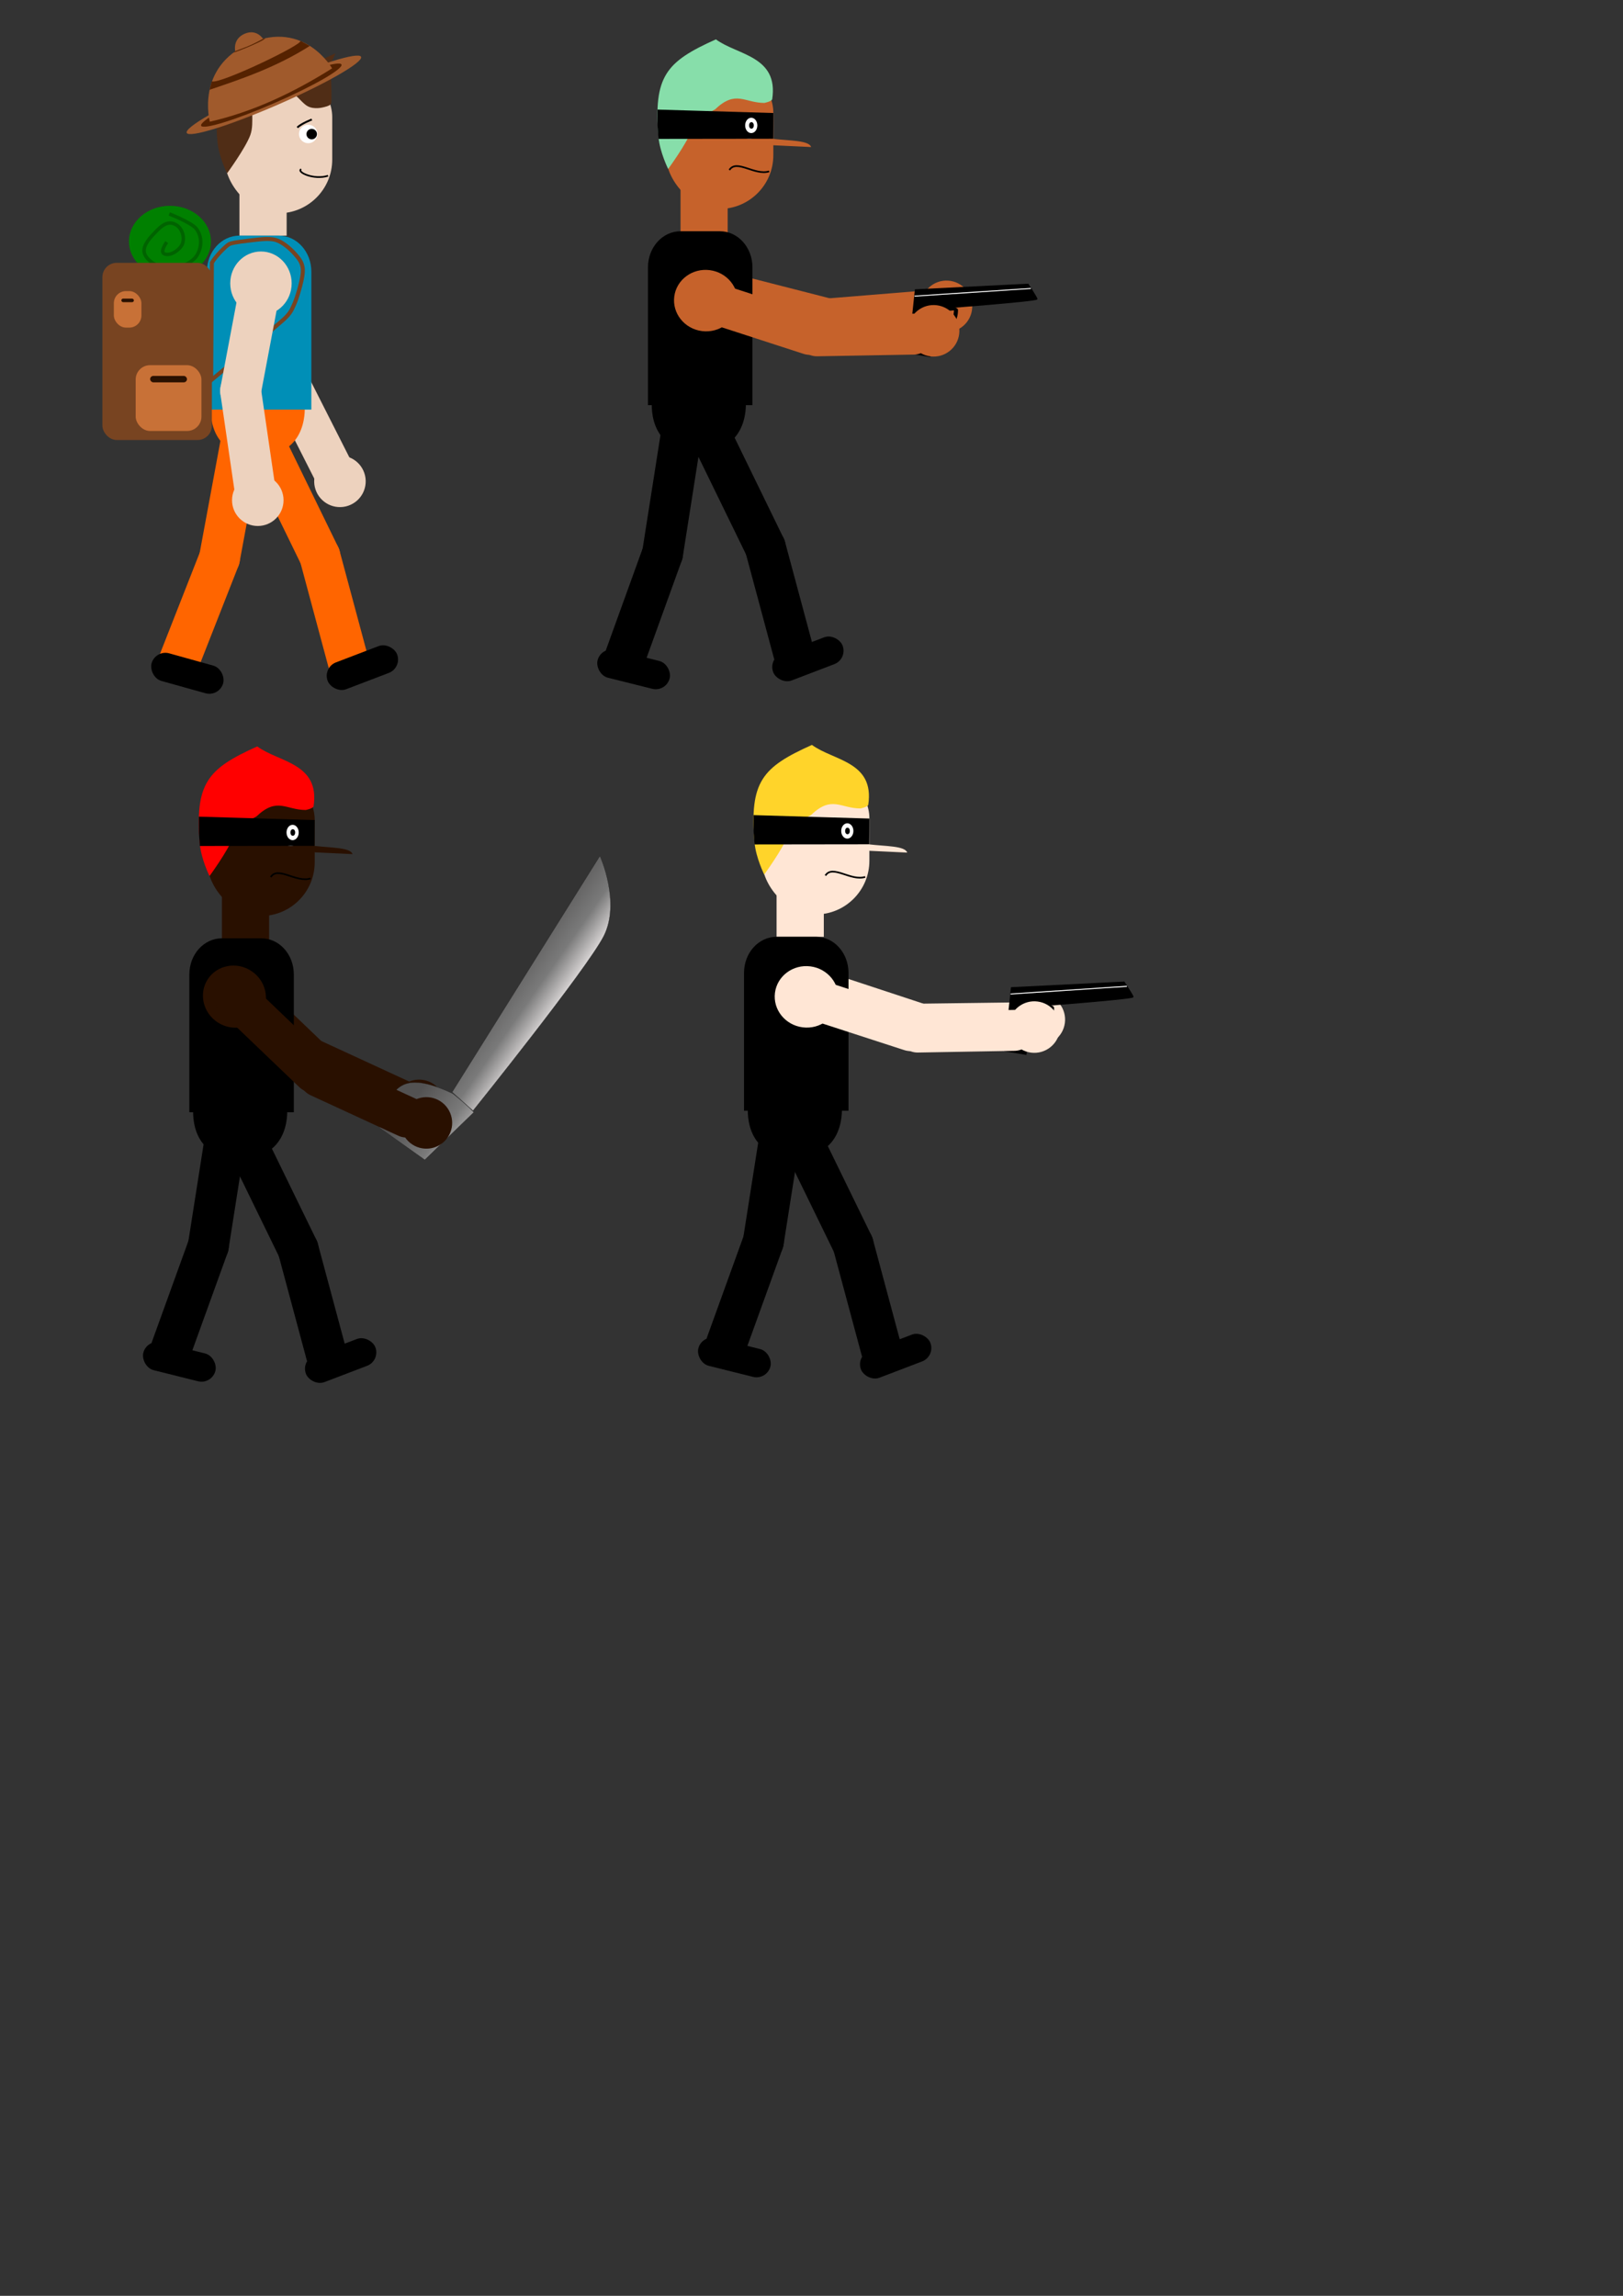 <?xml version="1.0" encoding="UTF-8" standalone="no"?>
<!-- Created with Inkscape (http://www.inkscape.org/) -->

<svg
   xmlns:dc="http://purl.org/dc/elements/1.1/"
   xmlns:cc="http://creativecommons.org/ns#"
   xmlns:rdf="http://www.w3.org/1999/02/22-rdf-syntax-ns#"
   xmlns:svg="http://www.w3.org/2000/svg"
   xmlns="http://www.w3.org/2000/svg"
   xmlns:xlink="http://www.w3.org/1999/xlink"
   xmlns:sodipodi="http://sodipodi.sourceforge.net/DTD/sodipodi-0.dtd"
   xmlns:inkscape="http://www.inkscape.org/namespaces/inkscape"
   width="793.701"
   height="1122.52"
   viewBox="0 0 210 297"
   version="1.1"
   id="svg8"
   inkscape:version="0.92.4 (5da689c313, 2019-01-14)"
   sodipodi:docname="Ennemi.svg"
   inkscape:export-filename="C:\Users\Pierre\Desktop\martin\leg.png"
   inkscape:export-xdpi="96"
   inkscape:export-ydpi="96">
  <rect x="0" y="0" width="210" height="297" fill="#333333" stroke="none"/>
  <defs
     id="defs2">
    <linearGradient
       id="linearGradient1054">
      <stop
         id="stop1048"
         offset="0"
         style="stop-color:#535252;stop-opacity:1;" />
      <stop
         style="stop-color:#7a7a7a;stop-opacity:1;"
         offset="0.584"
         id="stop1050" />
      <stop
         id="stop1052"
         offset="1"
         style="stop-color:#e6e2e2;stop-opacity:1;" />
    </linearGradient>
    <linearGradient
       id="linearGradient1020">
      <stop
         style="stop-color:#535252;stop-opacity:1;"
         offset="0"
         id="stop1016" />
      <stop
         id="stop1024"
         offset="0.512"
         style="stop-color:#7a7a7a;stop-opacity:1;" />
      <stop
         style="stop-color:#e6e2e2;stop-opacity:1;"
         offset="1"
         id="stop1018" />
    </linearGradient>
    <linearGradient
       inkscape:collect="always"
       xlink:href="#linearGradient1054"
       id="linearGradient1046"
       gradientUnits="userSpaceOnUse"
       x1="82.186"
       y1="105.385"
       x2="89.831"
       y2="110.728"
       gradientTransform="translate(-7.247,-1.162)" />
    <linearGradient
       inkscape:collect="always"
       xlink:href="#linearGradient1020"
       id="linearGradient1315"
       gradientUnits="userSpaceOnUse"
       x1="83.793"
       y1="106.047"
       x2="92.335"
       y2="112.571"
       gradientTransform="matrix(3.78,0,0,3.78,-27.389,-4.393)" />
  </defs>
  <sodipodi:namedview
     id="base"
     pagecolor="#ffffff"
     bordercolor="#666666"
     borderopacity="1.0"
     inkscape:pageopacity="0.0"
     inkscape:pageshadow="2"
     inkscape:zoom="0.7"
     inkscape:cx="310.80944"
     inkscape:cy="699.46134"
     inkscape:document-units="mm"
     inkscape:current-layer="layer2"
     showgrid="false"
     inkscape:snap-global="false"
     inkscape:window-width="1920"
     inkscape:window-height="1017"
     inkscape:window-x="-8"
     inkscape:window-y="-8"
     inkscape:window-maximized="1"
     units="px" />
  <g
     inkscape:groupmode="layer"
     id="layer5"
     inkscape:label="head"
     style="display:none"
     sodipodi:insensitive="true">
    <rect
       style="opacity:1;fill:#edd2be;fill-opacity:1;stroke:none;stroke-width:0.496;stroke-linecap:round;stroke-miterlimit:4;stroke-dasharray:none;stroke-opacity:1"
       id="rect4974"
       width="6.11"
       height="12.221"
       x="93.75"
       y="65.878"
       ry="0"
       inkscape:export-filename="C:\Users\Pierre\Desktop\martin\head.png"
       inkscape:export-xdpi="96"
       inkscape:export-ydpi="96" />
    <rect
       style="opacity:1;fill:#edd2be;fill-opacity:1;stroke:none;stroke-width:0.496;stroke-linecap:round;stroke-miterlimit:4;stroke-dasharray:none;stroke-opacity:1"
       id="rect4969"
       width="13.901"
       height="19.411"
       x="91.857"
       y="55.8"
       ry="6.951"
       inkscape:export-filename="C:\Users\Pierre\Desktop\martin\head.png"
       inkscape:export-xdpi="96"
       inkscape:export-ydpi="96" />
    <circle
       style="opacity:1;fill:#ffffff;fill-opacity:1;stroke:#000000;stroke-width:0;stroke-linecap:round;stroke-miterlimit:4;stroke-dasharray:none;stroke-opacity:1"
       id="path5064"
       cx="102.65"
       cy="64.948"
       r="1.195"
       inkscape:export-filename="C:\Users\Pierre\Desktop\martin\head.png"
       inkscape:export-xdpi="96"
       inkscape:export-ydpi="96" />
    <circle
       r="0.679"
       cy="64.963"
       cx="103.104"
       id="circle5066"
       style="opacity:1;fill:#000000;fill-opacity:1;stroke:#000000;stroke-width:0;stroke-linecap:round;stroke-miterlimit:4;stroke-dasharray:none;stroke-opacity:1"
       inkscape:export-filename="C:\Users\Pierre\Desktop\martin\head.png"
       inkscape:export-xdpi="96"
       inkscape:export-ydpi="96" />
    <path
       style="fill:none;stroke:#000000;stroke-width:0.218px;stroke-linecap:butt;stroke-linejoin:miter;stroke-opacity:1"
       d="m 105.22,70.351 c -1.85,0.602 -4.127,-0.504 -3.477,-0.844"
       id="path5070"
       inkscape:connector-curvature="0"
       sodipodi:nodetypes="cc"
       inkscape:export-filename="C:\Users\Pierre\Desktop\martin\head.png"
       inkscape:export-xdpi="96"
       inkscape:export-ydpi="96" />
    <path
       style="fill:none;stroke:#000000;stroke-width:0.248px;stroke-linecap:butt;stroke-linejoin:miter;stroke-opacity:1"
       d="m 101.241,64.11 c 0.564,-0.532 1.879,-1.033 1.879,-1.033"
       id="path5072"
       inkscape:connector-curvature="0"
       inkscape:export-filename="C:\Users\Pierre\Desktop\martin\head.png"
       inkscape:export-xdpi="96"
       inkscape:export-ydpi="96" />
    <path
       style="display:inline;fill:#502d16;stroke:none;stroke-width:0.248px;stroke-linecap:butt;stroke-linejoin:miter;stroke-opacity:1"
       d="m 92.15,70.041 c 0,0 2.379,-3.248 3.006,-4.947 0.627,-1.699 -0.218,-3.925 0.814,-5.009 1.032,-1.084 2.623,-1.077 3.82,-0.814 1.196,0.263 1.895,1.567 2.755,2.066 0.86,0.499 2.051,0.161 2.051,0.161 0,0 0.902,-0.171 1.017,-0.471 0.115,-0.3 0,-3.134 0,-3.134 l 1.252,-1.503 -1.941,0.877 1.252,-2.755 -1.503,0.689 c 0,0 -1.499,0.511 -2.88,0.564 -1.381,0.053 -3.532,-1.073 -5.322,-0.626 -1.791,0.447 -3.558,1.358 -4.696,3.256 -1.139,1.898 -1.053,5.541 -0.877,7.514 0.176,1.973 1.252,4.133 1.252,4.133 z"
       id="path4984"
       inkscape:connector-curvature="0"
       sodipodi:nodetypes="czzzzczccccczzzzc"
       inkscape:export-filename="C:\Users\Pierre\Desktop\martin\head.png"
       inkscape:export-xdpi="96"
       inkscape:export-ydpi="96" />
    <g
       id="g5127"
       transform="matrix(1.796,-0.783,0.564,1.294,-93.049,-9.673)"
       inkscape:export-filename="C:\Users\Pierre\Desktop\martin\head.png"
       inkscape:export-xdpi="96"
       inkscape:export-ydpi="96">
      <ellipse
         ry="0.969"
         rx="6.281"
         cy="99.321"
         cx="75.303"
         id="path5109"
         style="opacity:1;fill:#a05a2c;fill-opacity:1;stroke:none;stroke-width:2.646;stroke-linecap:round;stroke-miterlimit:4;stroke-dasharray:none;stroke-opacity:1" />
      <ellipse
         style="opacity:1;fill:#552200;fill-opacity:1;stroke:none;stroke-width:2.13;stroke-linecap:round;stroke-miterlimit:4;stroke-dasharray:none;stroke-opacity:1"
         id="ellipse5113"
         cx="75.138"
         cy="99.25"
         rx="5.056"
         ry="0.78" />
      <path
         sodipodi:nodetypes="cczc"
         inkscape:connector-curvature="0"
         id="path5111"
         d="m 70.712,99.228 c 2.835,0.748 5.788,0.636 8.812,0 0,0 -0.393,-5.126 -4.323,-5.126 -3.931,0 -4.488,5.126 -4.488,5.126 z"
         style="fill:#a05a2c;stroke:none;stroke-width:0.265px;stroke-linecap:butt;stroke-linejoin:miter;stroke-opacity:1" />
      <path
         style="fill:#a05a2c;stroke:none;stroke-width:0.061px;stroke-linecap:butt;stroke-linejoin:miter;stroke-opacity:1"
         d="m 74.101,94.299 c 0.654,0.173 1.336,0.147 2.034,0 0,0 -0.091,-1.183 -0.998,-1.183 -0.907,0 -1.036,1.183 -1.036,1.183 z"
         id="path5115"
         inkscape:connector-curvature="0"
         sodipodi:nodetypes="cczc" />
      <path
         sodipodi:nodetypes="ccccc"
         inkscape:connector-curvature="0"
         id="path5117"
         d="m 71.899,95.908 c 0.355,0.564 6.613,0.245 6.429,-0.162 l 0.438,0.78 c -2.527,0.547 -4.878,0.299 -7.22,0.012 z"
         style="fill:#552200;stroke:none;stroke-width:0.265px;stroke-linecap:butt;stroke-linejoin:miter;stroke-opacity:1" />
      <path
         sodipodi:nodetypes="ccccc"
         inkscape:connector-curvature="0"
         id="path5119"
         d="m 74.125,94.233 c 0.57,0.023 0.891,0.119 1.996,-0.018 l 0.136,0.024 c 0.03,0.178 -1.836,0.13 -2.297,0.053 z"
         style="fill:#552200;stroke:none;stroke-width:0.265px;stroke-linecap:butt;stroke-linejoin:miter;stroke-opacity:1" />
    </g>
  </g>
  <g
     inkscape:groupmode="layer"
     id="layer8"
     inkscape:label="legs"
     style="display:none"
     sodipodi:insensitive="true">
    <g
       id="g993"
       transform="translate(76.965,-35.719)">
      <g
         id="g987">
        <g
           id="g999">
          <path
             style="display:inline;fill:none;stroke:#ff6500;stroke-width:5.292;stroke-linecap:round;stroke-linejoin:miter;stroke-miterlimit:4;stroke-dasharray:none;stroke-opacity:1"
             d="M 96.803,102.113 93.998,117.254"
             id="path979"
             inkscape:connector-curvature="0" />
          <path
             inkscape:connector-curvature="0"
             id="path981"
             d="m 93.998,117.254 -5.15,13.109"
             style="fill:none;stroke:#ff6500;stroke-width:5.292;stroke-linecap:round;stroke-linejoin:miter;stroke-miterlimit:4;stroke-dasharray:none;stroke-opacity:1" />
          <rect
             transform="rotate(15.579)"
             style="opacity:1;fill:#000000;fill-opacity:1;stroke:none;stroke-width:2.327;stroke-linecap:round;stroke-miterlimit:4;stroke-dasharray:none;stroke-opacity:1"
             id="rect5103"
             width="9.616"
             height="3.713"
             x="117.221"
             y="101.293"
             ry="1.856" />
        </g>
      </g>
    </g>
  </g>
  <g
     inkscape:groupmode="layer"
     id="layer7"
     inkscape:label="body"
     style="display:none"
     sodipodi:insensitive="true">
    <path
       style="fill:#ff6500;fill-opacity:1;stroke:none;stroke-width:0.519px;stroke-linecap:butt;stroke-linejoin:miter;stroke-opacity:1"
       d="m 90.942,98.589 h 12.129 c 0,0 0.725,6.666 -6.111,6.666 -6.836,0 -6.018,-6.666 -6.018,-6.666 z"
       id="path5087"
       inkscape:connector-curvature="0"
       sodipodi:nodetypes="cczc"
       inkscape:export-filename="C:\Users\Pierre\Desktop\martin\body.png"
       inkscape:export-xdpi="96"
       inkscape:export-ydpi="96" />
    <path
       style="opacity:1;fill:#008fb7;fill-opacity:1;stroke:#000000;stroke-width:0;stroke-linecap:round;stroke-miterlimit:4;stroke-dasharray:none;stroke-opacity:1"
       d="m 94.637,76.764 c -2.334,0 -4.213,2.086 -4.213,4.675 v 17.828 h 13.519 v -17.828 c 0,-2.59 -1.878,-4.675 -4.212,-4.675 z"
       id="rect5082"
       inkscape:connector-curvature="0"
       inkscape:export-filename="C:\Users\Pierre\Desktop\martin\body.png"
       inkscape:export-xdpi="96"
       inkscape:export-ydpi="96" />
  </g>
  <g
     inkscape:groupmode="layer"
     id="layer10"
     inkscape:label="packpack"
     style="display:none"
     sodipodi:insensitive="true">
    <ellipse
       style="display:inline;opacity:1;fill:#008000;fill-opacity:1;stroke:none;stroke-width:4.834;stroke-linecap:round;stroke-miterlimit:4;stroke-dasharray:none;stroke-opacity:1"
       id="path5133"
       cx="86.446"
       cy="74.323"
       rx="5.303"
       ry="4.609"
       inkscape:export-filename="C:\Users\Pierre\Desktop\martin\backpack.png"
       inkscape:export-xdpi="96"
       inkscape:export-ydpi="96" />
    <path
       style="display:inline;opacity:0.229;fill:none;stroke:#000000;stroke-width:0.449px;stroke-linecap:butt;stroke-linejoin:miter;stroke-opacity:1"
       d="m 86.356,70.767 c 0,0 2.916,1.127 3.505,1.924 0.752,1.019 0.716,2.337 0.093,3.402 -0.577,0.987 -2.28,1.756 -3.738,1.684 -1.303,-0.065 -2.671,-0.899 -3.037,-1.821 -0.35,-0.88 0.453,-1.861 1.168,-2.611 0.58,-0.608 1.414,-1.581 2.383,-1.374 1.254,0.268 1.698,1.798 1.308,2.714 -0.286,0.674 -1.519,1.607 -2.336,1.237 -0.591,-0.268 0.327,-1.512 0.327,-1.512"
       id="path5137"
       inkscape:connector-curvature="0"
       sodipodi:nodetypes="cssssssssc"
       inkscape:export-filename="C:\Users\Pierre\Desktop\martin\backpack.png"
       inkscape:export-xdpi="96"
       inkscape:export-ydpi="96" />
    <path
       style="fill:none;stroke:#784421;stroke-width:0.519px;stroke-linecap:butt;stroke-linejoin:miter;stroke-opacity:1"
       d="m 91.073,80.283 c 0.417,-0.787 1.852,-2.222 2.222,-2.407 0.37,-0.185 1.018,-0.278 2.546,-0.463 1.528,-0.185 2.639,-0.324 3.472,-0.093 0.833,0.231 1.852,1.065 2.5,1.806 0.648,0.741 1.111,1.296 1.018,2.454 -0.093,1.157 -0.787,3.38 -1.111,4.074 -0.324,0.694 -0.417,1.065 -1.296,1.898 -0.88,0.833 -9.444,7.916 -9.444,7.916 z"
       id="path5301"
       inkscape:connector-curvature="0"
       inkscape:export-filename="C:\Users\Pierre\Desktop\martin\backpack.png"
       inkscape:export-xdpi="96"
       inkscape:export-ydpi="96" />
    <rect
       style="display:inline;opacity:1;fill:#784421;fill-opacity:1;stroke:none;stroke-width:5.185;stroke-linecap:round;stroke-miterlimit:4;stroke-dasharray:none;stroke-opacity:1"
       id="rect5129"
       width="14.166"
       height="22.921"
       x="77.702"
       y="77.091"
       ry="1.856"
       inkscape:export-filename="C:\Users\Pierre\Desktop\martin\backpack.png"
       inkscape:export-xdpi="96"
       inkscape:export-ydpi="96" />
    <rect
       style="display:inline;opacity:1;fill:#c87137;fill-opacity:1;stroke:none;stroke-width:5.185;stroke-linecap:round;stroke-miterlimit:4;stroke-dasharray:none;stroke-opacity:1"
       id="rect5131"
       width="8.511"
       height="8.511"
       x="82.008"
       y="90.332"
       ry="1.856"
       inkscape:export-filename="C:\Users\Pierre\Desktop\martin\backpack.png"
       inkscape:export-xdpi="96"
       inkscape:export-ydpi="96" />
    <rect
       style="display:inline;opacity:1;fill:#c87137;fill-opacity:1;stroke:none;stroke-width:3.14;stroke-linecap:round;stroke-miterlimit:4;stroke-dasharray:none;stroke-opacity:1"
       id="rect5139"
       width="3.565"
       height="4.722"
       x="79.184"
       y="80.748"
       ry="1.565"
       inkscape:export-filename="C:\Users\Pierre\Desktop\martin\backpack.png"
       inkscape:export-xdpi="96"
       inkscape:export-ydpi="96" />
    <rect
       style="display:inline;opacity:1;fill:#2b1100;fill-opacity:1;stroke:none;stroke-width:5.185;stroke-linecap:round;stroke-miterlimit:4;stroke-dasharray:none;stroke-opacity:1"
       id="rect5141"
       width="4.768"
       height="0.833"
       x="83.879"
       y="91.72"
       ry="0.417"
       inkscape:export-filename="C:\Users\Pierre\Desktop\martin\backpack.png"
       inkscape:export-xdpi="96"
       inkscape:export-ydpi="96" />
    <rect
       style="display:inline;opacity:1;fill:#2b1100;fill-opacity:1;stroke:none;stroke-width:5.185;stroke-linecap:round;stroke-miterlimit:4;stroke-dasharray:none;stroke-opacity:1"
       id="rect5143"
       width="1.62"
       height="0.463"
       x="80.156"
       y="81.72"
       ry="0.231"
       inkscape:export-filename="C:\Users\Pierre\Desktop\martin\backpack.png"
       inkscape:export-xdpi="96"
       inkscape:export-ydpi="96" />
  </g>
  <g
     inkscape:groupmode="layer"
     id="layer9"
     inkscape:label="arms"
     style="display:none"
     sodipodi:insensitive="true">
    <g
       id="g977"
       transform="translate(67.161,-57.604)">
      <g
         id="g965"
         transform="translate(-5.078,-5.078)">
        <path
           style="fill:#000000;stroke:#edd2be;stroke-width:5.292;stroke-linecap:round;stroke-linejoin:miter;stroke-miterlimit:4;stroke-dasharray:none;stroke-opacity:1"
           d="m 94.877,95.998 1.8,12.344"
           id="path961"
           inkscape:connector-curvature="0" />
        <circle
           style="display:inline;opacity:1;fill:#edd2be;fill-opacity:1;stroke:none;stroke-width:4.014;stroke-linecap:round;stroke-miterlimit:4;stroke-dasharray:none;stroke-opacity:1"
           id="path5107"
           cx="97.099"
           cy="110.146"
           r="3.333"
           inkscape:export-filename="C:\Users\Pierre\Desktop\martin\arm.png"
           inkscape:export-xdpi="96"
           inkscape:export-ydpi="96" />
      </g>
      <g
         id="g969">
        <ellipse
           style="display:inline;opacity:1;fill:#edd2be;fill-opacity:1;stroke:none;stroke-width:3.273;stroke-linecap:round;stroke-miterlimit:4;stroke-dasharray:none;stroke-opacity:1"
           id="path5151"
           cx="92.43"
           cy="77.01"
           rx="3.974"
           ry="4.12"
           inkscape:export-filename="C:\Users\Pierre\Desktop\martin\arm.png"
           inkscape:export-xdpi="96"
           inkscape:export-ydpi="96" />
        <path
           style="fill:none;stroke:#edd2be;stroke-width:5.292;stroke-linecap:round;stroke-linejoin:miter;stroke-miterlimit:4;stroke-dasharray:none;stroke-opacity:1"
           d="M 92.415,77.064 89.799,90.92"
           id="path959"
           inkscape:connector-curvature="0" />
      </g>
    </g>
  </g>
  <g
     inkscape:groupmode="layer"
     id="layer2"
     inkscape:label="sheet"
     style="display:inline">
    <g
       id="g1303"
       transform="rotate(0.263,751.97,260.19)">
      <path
         style="fill:none;fill-opacity:1;stroke:#ffe6d5;stroke-width:5.292;stroke-linecap:round;stroke-linejoin:miter;stroke-miterlimit:4;stroke-dasharray:none;stroke-opacity:1"
         d="m 118.81,135.388 12.473,-0.221"
         id="path1295"
         inkscape:connector-curvature="0" />
      <circle
         style="display:inline;opacity:1;fill:#ffe6d5;fill-opacity:1;stroke:none;stroke-width:4.014;stroke-linecap:round;stroke-miterlimit:4;stroke-dasharray:none;stroke-opacity:1"
         id="circle1297"
         cx="-116.683"
         cy="149.893"
         r="3.333"
         inkscape:export-filename="C:\Users\Pierre\Desktop\martin\arm.png"
         inkscape:export-xdpi="96"
         inkscape:export-ydpi="96"
         transform="rotate(-82.719)" />
      <ellipse
         style="display:inline;opacity:1;fill:#ffe6d5;fill-opacity:1;stroke:none;stroke-width:3.273;stroke-linecap:round;stroke-miterlimit:4;stroke-dasharray:none;stroke-opacity:1"
         id="ellipse1299"
         cx="-116.541"
         cy="120.164"
         rx="3.974"
         ry="4.12"
         inkscape:export-filename="C:\Users\Pierre\Desktop\martin\arm.png"
         inkscape:export-xdpi="96"
         inkscape:export-ydpi="96"
         transform="rotate(-82.719)" />
      <path
         style="fill:none;fill-opacity:1;stroke:#ffe6d5;stroke-width:5.292;stroke-linecap:round;stroke-linejoin:miter;stroke-miterlimit:4;stroke-dasharray:none;stroke-opacity:1"
         d="m 104.478,130.851 13.413,4.352"
         id="path1301"
         inkscape:connector-curvature="0" />
    </g>
    <g
       id="g1234"
       transform="rotate(-86.339,91.737,36.055)">
      <path
         inkscape:connector-curvature="0"
         id="path1226"
         d="m 87.573,52.067 1.8,12.344"
         style="fill:none;fill-opacity:1;stroke:#c6622b;stroke-width:5.292;stroke-linecap:round;stroke-linejoin:miter;stroke-miterlimit:4;stroke-dasharray:none;stroke-opacity:1" />
      <circle
         inkscape:export-ydpi="96"
         inkscape:export-xdpi="96"
         inkscape:export-filename="C:\Users\Pierre\Desktop\martin\arm.png"
         r="3.333"
         cy="66.95"
         cx="90.13"
         id="circle1228"
         style="display:inline;opacity:1;fill:#c6622b;fill-opacity:1;stroke:none;stroke-width:4.014;stroke-linecap:round;stroke-miterlimit:4;stroke-dasharray:none;stroke-opacity:1" />
      <ellipse
         inkscape:export-ydpi="96"
         inkscape:export-xdpi="96"
         inkscape:export-filename="C:\Users\Pierre\Desktop\martin\arm.png"
         ry="4.12"
         rx="3.974"
         cy="37.221"
         cx="90.271"
         id="ellipse1230"
         style="display:inline;opacity:1;fill:#c6622b;fill-opacity:1;stroke:none;stroke-width:3.273;stroke-linecap:round;stroke-miterlimit:4;stroke-dasharray:none;stroke-opacity:1" />
      <path
         inkscape:connector-curvature="0"
         id="path1232"
         d="M 90.256,37.275 87.64,51.131"
         style="fill:none;fill-opacity:1;stroke:#c6622b;stroke-width:5.292;stroke-linecap:round;stroke-linejoin:miter;stroke-miterlimit:4;stroke-dasharray:none;stroke-opacity:1" />
    </g>
    <g
       transform="rotate(-18.571,-62.886,230.57)"
       id="g1062"
       style="display:inline">
      <g
         transform="translate(-5.078,-5.078)"
         id="g1054">
        <path
           inkscape:connector-curvature="0"
           id="path1050"
           d="m 94.877,95.998 1.8,12.344"
           style="fill:#000000;stroke:#edd2be;stroke-width:5.292;stroke-linecap:round;stroke-linejoin:miter;stroke-miterlimit:4;stroke-dasharray:none;stroke-opacity:1" />
        <circle
           inkscape:export-ydpi="96"
           inkscape:export-xdpi="96"
           inkscape:export-filename="C:\Users\Pierre\Desktop\martin\arm.png"
           r="3.333"
           cy="110.146"
           cx="97.099"
           id="circle1052"
           style="display:inline;opacity:1;fill:#edd2be;fill-opacity:1;stroke:none;stroke-width:4.014;stroke-linecap:round;stroke-miterlimit:4;stroke-dasharray:none;stroke-opacity:1" />
      </g>
      <g
         id="g1060">
        <ellipse
           inkscape:export-ydpi="96"
           inkscape:export-xdpi="96"
           inkscape:export-filename="C:\Users\Pierre\Desktop\martin\arm.png"
           ry="4.12"
           rx="3.974"
           cy="77.01"
           cx="92.43"
           id="ellipse1056"
           style="display:inline;opacity:1;fill:#edd2be;fill-opacity:1;stroke:none;stroke-width:3.273;stroke-linecap:round;stroke-miterlimit:4;stroke-dasharray:none;stroke-opacity:1" />
        <path
           inkscape:connector-curvature="0"
           id="path1058"
           d="M 92.415,77.064 89.799,90.92"
           style="fill:none;stroke:#edd2be;stroke-width:5.292;stroke-linecap:round;stroke-linejoin:miter;stroke-miterlimit:4;stroke-dasharray:none;stroke-opacity:1" />
      </g>
    </g>
    <rect
       style="display:inline;opacity:1;fill:#edd2be;fill-opacity:1;stroke:none;stroke-width:0.496;stroke-linecap:round;stroke-miterlimit:4;stroke-dasharray:none;stroke-opacity:1"
       id="rect4974-9"
       width="6.11"
       height="12.221"
       x="30.98"
       y="18.262"
       ry="0"
       inkscape:export-filename="C:\Users\Pierre\Desktop\martin\head.png"
       inkscape:export-xdpi="96"
       inkscape:export-ydpi="96" />
    <rect
       style="display:inline;opacity:1;fill:#edd2be;fill-opacity:1;stroke:none;stroke-width:0.496;stroke-linecap:round;stroke-miterlimit:4;stroke-dasharray:none;stroke-opacity:1"
       id="rect4969-3"
       width="13.901"
       height="19.411"
       x="29.087"
       y="8.184"
       ry="6.951"
       inkscape:export-filename="C:\Users\Pierre\Desktop\martin\head.png"
       inkscape:export-xdpi="96"
       inkscape:export-ydpi="96" />
    <circle
       style="display:inline;opacity:1;fill:#ffffff;fill-opacity:1;stroke:#000000;stroke-width:0;stroke-linecap:round;stroke-miterlimit:4;stroke-dasharray:none;stroke-opacity:1"
       id="path5064-8"
       cx="39.879"
       cy="17.332"
       r="1.195"
       inkscape:export-filename="C:\Users\Pierre\Desktop\martin\head.png"
       inkscape:export-xdpi="96"
       inkscape:export-ydpi="96" />
    <circle
       r="0.679"
       cy="17.348"
       cx="40.333"
       id="circle5066-4"
       style="display:inline;opacity:1;fill:#000000;fill-opacity:1;stroke:#000000;stroke-width:0;stroke-linecap:round;stroke-miterlimit:4;stroke-dasharray:none;stroke-opacity:1"
       inkscape:export-filename="C:\Users\Pierre\Desktop\martin\head.png"
       inkscape:export-xdpi="96"
       inkscape:export-ydpi="96" />
    <path
       style="display:inline;fill:none;stroke:#000000;stroke-width:0.218px;stroke-linecap:butt;stroke-linejoin:miter;stroke-opacity:1"
       d="m 42.449,22.735 c -1.85,0.602 -4.127,-0.504 -3.477,-0.844"
       id="path5070-2"
       inkscape:connector-curvature="0"
       sodipodi:nodetypes="cc"
       inkscape:export-filename="C:\Users\Pierre\Desktop\martin\head.png"
       inkscape:export-xdpi="96"
       inkscape:export-ydpi="96" />
    <path
       style="display:inline;fill:none;stroke:#000000;stroke-width:0.248px;stroke-linecap:butt;stroke-linejoin:miter;stroke-opacity:1"
       d="m 38.47,16.494 c 0.564,-0.532 1.879,-1.033 1.879,-1.033"
       id="path5072-0"
       inkscape:connector-curvature="0"
       inkscape:export-filename="C:\Users\Pierre\Desktop\martin\head.png"
       inkscape:export-xdpi="96"
       inkscape:export-ydpi="96" />
    <path
       style="display:inline;fill:#502d16;stroke:none;stroke-width:0.248px;stroke-linecap:butt;stroke-linejoin:miter;stroke-opacity:1"
       d="m 29.379,22.425 c 0,0 2.379,-3.248 3.006,-4.947 0.627,-1.699 -0.218,-3.925 0.814,-5.009 1.032,-1.084 2.623,-1.077 3.82,-0.814 1.196,0.263 1.895,1.567 2.755,2.066 0.86,0.499 2.051,0.161 2.051,0.161 0,0 0.902,-0.171 1.017,-0.471 0.115,-0.3 0,-3.134 0,-3.134 l 1.252,-1.503 -1.941,0.877 1.252,-2.755 -1.503,0.689 c 0,0 -1.499,0.511 -2.88,0.564 -1.381,0.053 -3.532,-1.073 -5.322,-0.626 -1.791,0.447 -3.558,1.358 -4.696,3.256 -1.139,1.898 -1.053,5.541 -0.877,7.514 0.176,1.973 1.252,4.133 1.252,4.133 z"
       id="path4984-6"
       inkscape:connector-curvature="0"
       sodipodi:nodetypes="czzzzczccccczzzzc"
       inkscape:export-filename="C:\Users\Pierre\Desktop\martin\head.png"
       inkscape:export-xdpi="96"
       inkscape:export-ydpi="96" />
    <g
       style="display:inline"
       id="g5127-2"
       transform="matrix(1.796,-0.783,0.564,1.294,-155.82,-57.289)"
       inkscape:export-filename="C:\Users\Pierre\Desktop\martin\head.png"
       inkscape:export-xdpi="96"
       inkscape:export-ydpi="96">
      <ellipse
         ry="0.969"
         rx="6.281"
         cy="99.321"
         cx="75.303"
         id="path5109-4"
         style="opacity:1;fill:#a05a2c;fill-opacity:1;stroke:none;stroke-width:2.646;stroke-linecap:round;stroke-miterlimit:4;stroke-dasharray:none;stroke-opacity:1" />
      <ellipse
         style="opacity:1;fill:#552200;fill-opacity:1;stroke:none;stroke-width:2.13;stroke-linecap:round;stroke-miterlimit:4;stroke-dasharray:none;stroke-opacity:1"
         id="ellipse5113-5"
         cx="75.138"
         cy="99.25"
         rx="5.056"
         ry="0.78" />
      <path
         sodipodi:nodetypes="cczc"
         inkscape:connector-curvature="0"
         id="path5111-7"
         d="m 70.712,99.228 c 2.835,0.748 5.788,0.636 8.812,0 0,0 -0.393,-5.126 -4.323,-5.126 -3.931,0 -4.488,5.126 -4.488,5.126 z"
         style="fill:#a05a2c;stroke:none;stroke-width:0.265px;stroke-linecap:butt;stroke-linejoin:miter;stroke-opacity:1" />
      <path
         style="fill:#a05a2c;stroke:none;stroke-width:0.061px;stroke-linecap:butt;stroke-linejoin:miter;stroke-opacity:1"
         d="m 74.101,94.299 c 0.654,0.173 1.336,0.147 2.034,0 0,0 -0.091,-1.183 -0.998,-1.183 -0.907,0 -1.036,1.183 -1.036,1.183 z"
         id="path5115-5"
         inkscape:connector-curvature="0"
         sodipodi:nodetypes="cczc" />
      <path
         sodipodi:nodetypes="ccccc"
         inkscape:connector-curvature="0"
         id="path5117-3"
         d="m 71.899,95.908 c 0.355,0.564 6.613,0.245 6.429,-0.162 l 0.438,0.78 c -2.527,0.547 -4.878,0.299 -7.22,0.012 z"
         style="fill:#552200;stroke:none;stroke-width:0.265px;stroke-linecap:butt;stroke-linejoin:miter;stroke-opacity:1" />
      <path
         sodipodi:nodetypes="ccccc"
         inkscape:connector-curvature="0"
         id="path5119-5"
         d="m 74.125,94.233 c 0.57,0.023 0.891,0.119 1.996,-0.018 l 0.136,0.024 c 0.03,0.178 -1.836,0.13 -2.297,0.053 z"
         style="fill:#552200;stroke:none;stroke-width:0.265px;stroke-linecap:butt;stroke-linejoin:miter;stroke-opacity:1" />
    </g>
    <g
       id="g891"
       transform="translate(19.288,-8.081)">
      <path
         inkscape:export-ydpi="96"
         inkscape:export-xdpi="96"
         inkscape:export-filename="C:\Users\Pierre\Desktop\martin\body.png"
         sodipodi:nodetypes="cczc"
         inkscape:connector-curvature="0"
         id="path5087-8"
         d="m 7.997,60.389 h 12.129 c 0,0 0.725,6.666 -6.111,6.666 -6.836,0 -6.018,-6.666 -6.018,-6.666 z"
         style="display:inline;fill:#ff6500;fill-opacity:1;stroke:none;stroke-width:0.519px;stroke-linecap:butt;stroke-linejoin:miter;stroke-opacity:1" />
      <path
         inkscape:export-ydpi="96"
         inkscape:export-xdpi="96"
         inkscape:export-filename="C:\Users\Pierre\Desktop\martin\body.png"
         inkscape:connector-curvature="0"
         id="rect5082-9"
         d="m 11.692,38.564 c -2.334,0 -4.213,2.086 -4.213,4.675 v 17.828 h 13.519 V 43.239 c 0,-2.59 -1.878,-4.675 -4.212,-4.675 z"
         style="display:inline;opacity:1;fill:#008fb7;fill-opacity:1;stroke:#000000;stroke-width:0;stroke-linecap:round;stroke-miterlimit:4;stroke-dasharray:none;stroke-opacity:1" />
      <path
         inkscape:export-ydpi="96"
         inkscape:export-xdpi="96"
         inkscape:export-filename="C:\Users\Pierre\Desktop\martin\backpack.png"
         inkscape:connector-curvature="0"
         id="path5301-4"
         d="m 8.128,42.082 c 0.417,-0.787 1.852,-2.222 2.222,-2.407 0.37,-0.185 1.018,-0.278 2.546,-0.463 1.528,-0.185 2.639,-0.324 3.472,-0.093 0.833,0.231 1.852,1.065 2.5,1.806 0.648,0.741 1.111,1.296 1.018,2.454 -0.093,1.157 -0.787,3.38 -1.111,4.074 -0.324,0.694 -0.417,1.065 -1.296,1.898 -0.88,0.833 -9.444,7.916 -9.444,7.916 z"
         style="display:inline;fill:none;stroke:#784421;stroke-width:0.519px;stroke-linecap:butt;stroke-linejoin:miter;stroke-opacity:1" />
    </g>
    <g
       id="g900"
       transform="translate(5.93,21.837)">
      <ellipse
         inkscape:export-ydpi="96"
         inkscape:export-xdpi="96"
         inkscape:export-filename="C:\Users\Pierre\Desktop\martin\backpack.png"
         ry="4.609"
         rx="5.303"
         cy="9.396"
         cx="16.063"
         id="path5133-9"
         style="display:inline;opacity:1;fill:#008000;fill-opacity:1;stroke:none;stroke-width:4.834;stroke-linecap:round;stroke-miterlimit:4;stroke-dasharray:none;stroke-opacity:1" />
      <path
         inkscape:export-ydpi="96"
         inkscape:export-xdpi="96"
         inkscape:export-filename="C:\Users\Pierre\Desktop\martin\backpack.png"
         sodipodi:nodetypes="cssssssssc"
         inkscape:connector-curvature="0"
         id="path5137-6"
         d="m 15.973,5.84 c 0,0 2.916,1.127 3.505,1.924 0.752,1.019 0.716,2.337 0.093,3.402 -0.577,0.987 -2.28,1.756 -3.738,1.684 -1.303,-0.065 -2.671,-0.899 -3.037,-1.821 -0.35,-0.88 0.453,-1.861 1.168,-2.611 0.58,-0.608 1.414,-1.581 2.383,-1.374 1.254,0.268 1.698,1.798 1.308,2.714 -0.286,0.674 -1.519,1.607 -2.336,1.237 -0.591,-0.268 0.327,-1.512 0.327,-1.512"
         style="display:inline;opacity:0.229;fill:none;stroke:#000000;stroke-width:0.449px;stroke-linecap:butt;stroke-linejoin:miter;stroke-opacity:1" />
      <rect
         inkscape:export-ydpi="96"
         inkscape:export-xdpi="96"
         inkscape:export-filename="C:\Users\Pierre\Desktop\martin\backpack.png"
         ry="1.856"
         y="12.164"
         x="7.319"
         height="22.921"
         width="14.166"
         id="rect5129-8"
         style="display:inline;opacity:1;fill:#784421;fill-opacity:1;stroke:none;stroke-width:5.185;stroke-linecap:round;stroke-miterlimit:4;stroke-dasharray:none;stroke-opacity:1" />
      <rect
         inkscape:export-ydpi="96"
         inkscape:export-xdpi="96"
         inkscape:export-filename="C:\Users\Pierre\Desktop\martin\backpack.png"
         ry="1.856"
         y="25.405"
         x="11.625"
         height="8.511"
         width="8.511"
         id="rect5131-2"
         style="display:inline;opacity:1;fill:#c87137;fill-opacity:1;stroke:none;stroke-width:5.185;stroke-linecap:round;stroke-miterlimit:4;stroke-dasharray:none;stroke-opacity:1" />
      <rect
         inkscape:export-ydpi="96"
         inkscape:export-xdpi="96"
         inkscape:export-filename="C:\Users\Pierre\Desktop\martin\backpack.png"
         ry="1.565"
         y="15.821"
         x="8.801"
         height="4.722"
         width="3.565"
         id="rect5139-5"
         style="display:inline;opacity:1;fill:#c87137;fill-opacity:1;stroke:none;stroke-width:3.14;stroke-linecap:round;stroke-miterlimit:4;stroke-dasharray:none;stroke-opacity:1" />
      <rect
         inkscape:export-ydpi="96"
         inkscape:export-xdpi="96"
         inkscape:export-filename="C:\Users\Pierre\Desktop\martin\backpack.png"
         ry="0.417"
         y="26.793"
         x="13.496"
         height="0.833"
         width="4.768"
         id="rect5141-7"
         style="display:inline;opacity:1;fill:#2b1100;fill-opacity:1;stroke:none;stroke-width:5.185;stroke-linecap:round;stroke-miterlimit:4;stroke-dasharray:none;stroke-opacity:1" />
      <rect
         inkscape:export-ydpi="96"
         inkscape:export-xdpi="96"
         inkscape:export-filename="C:\Users\Pierre\Desktop\martin\backpack.png"
         ry="0.231"
         y="16.793"
         x="9.773"
         height="0.463"
         width="1.62"
         id="rect5143-7"
         style="display:inline;opacity:1;fill:#2b1100;fill-opacity:1;stroke:none;stroke-width:5.185;stroke-linecap:round;stroke-miterlimit:4;stroke-dasharray:none;stroke-opacity:1" />
    </g>
    <rect
       inkscape:export-ydpi="96"
       inkscape:export-xdpi="96"
       inkscape:export-filename="C:\Users\Pierre\Desktop\martin\head.png"
       ry="0"
       y="17.695"
       x="88.054"
       height="12.599"
       width="6.098"
       id="rect1188"
       style="display:inline;opacity:1;fill:#c6622b;fill-opacity:1;stroke:none;stroke-width:0.503;stroke-linecap:round;stroke-miterlimit:4;stroke-dasharray:none;stroke-opacity:1" />
    <rect
       inkscape:export-ydpi="96"
       inkscape:export-xdpi="96"
       inkscape:export-filename="C:\Users\Pierre\Desktop\martin\head.png"
       ry="6.951"
       y="7.617"
       x="86.161"
       height="19.411"
       width="13.901"
       id="rect1190"
       style="display:inline;opacity:1;fill:#c6622b;fill-opacity:1;stroke:none;stroke-width:0.496;stroke-linecap:round;stroke-miterlimit:4;stroke-dasharray:none;stroke-opacity:1" />
    <circle
       inkscape:export-ydpi="96"
       inkscape:export-xdpi="96"
       inkscape:export-filename="C:\Users\Pierre\Desktop\martin\head.png"
       r="1.195"
       cy="16.765"
       cx="96.954"
       id="circle1192"
       style="display:inline;opacity:1;fill:#ffffff;fill-opacity:1;stroke:#000000;stroke-width:0;stroke-linecap:round;stroke-miterlimit:4;stroke-dasharray:none;stroke-opacity:1" />
    <circle
       inkscape:export-ydpi="96"
       inkscape:export-xdpi="96"
       inkscape:export-filename="C:\Users\Pierre\Desktop\martin\head.png"
       style="display:inline;opacity:1;fill:#000000;fill-opacity:1;stroke:#000000;stroke-width:0;stroke-linecap:round;stroke-miterlimit:4;stroke-dasharray:none;stroke-opacity:1"
       id="circle1194"
       cx="97.408"
       cy="16.781"
       r="0.679" />
    <path
       inkscape:export-ydpi="96"
       inkscape:export-xdpi="96"
       inkscape:export-filename="C:\Users\Pierre\Desktop\martin\head.png"
       sodipodi:nodetypes="cc"
       inkscape:connector-curvature="0"
       id="path1196"
       d="m 99.523,22.168 c -1.85,0.602 -4.228,-1.64 -5.147,-0.176"
       style="display:inline;fill:none;stroke:#000000;stroke-width:0.218px;stroke-linecap:butt;stroke-linejoin:miter;stroke-opacity:1" />
    <path
       inkscape:export-ydpi="96"
       inkscape:export-xdpi="96"
       inkscape:export-filename="C:\Users\Pierre\Desktop\martin\head.png"
       inkscape:connector-curvature="0"
       id="path1198"
       d="m 95.544,15.927 c 0.564,-0.532 1.879,-1.033 1.879,-1.033"
       style="display:inline;fill:none;stroke:#000000;stroke-width:0.248px;stroke-linecap:butt;stroke-linejoin:miter;stroke-opacity:1" />
    <path
       inkscape:export-ydpi="96"
       inkscape:export-xdpi="96"
       inkscape:export-filename="C:\Users\Pierre\Desktop\martin\head.png"
       sodipodi:nodetypes="czcccccc"
       inkscape:connector-curvature="0"
       id="path1200"
       d="m 86.453,21.858 c 0,0 2.379,-3.248 3.006,-4.947 0.627,-1.699 2.839,-2.591 3.068,-2.765 2.684,-2.552 3.796,-0.836 6.372,-0.831 0,0 0.902,-0.171 1.017,-0.471 0.845,-5.615 -4.501,-5.69 -7.287,-7.751 -6.444,2.892 -8.092,4.743 -7.428,12.633 0.176,1.973 1.252,4.133 1.252,4.133 z"
       style="display:inline;fill:#87deaa;stroke:none;stroke-width:0.248px;stroke-linecap:butt;stroke-linejoin:miter;stroke-opacity:1" />
    <path
       inkscape:export-ydpi="96"
       inkscape:export-xdpi="96"
       inkscape:export-filename="C:\Users\Pierre\Desktop\martin\body.png"
       sodipodi:nodetypes="cczc"
       inkscape:connector-curvature="0"
       id="path1220"
       d="m 84.359,51.74 h 12.129 c 0,0 0.725,6.666 -6.111,6.666 -6.836,0 -6.018,-6.666 -6.018,-6.666 z"
       style="display:inline;fill:#000000;fill-opacity:1;stroke:none;stroke-width:0.519px;stroke-linecap:butt;stroke-linejoin:miter;stroke-opacity:1" />
    <path
       inkscape:export-ydpi="96"
       inkscape:export-xdpi="96"
       inkscape:export-filename="C:\Users\Pierre\Desktop\martin\body.png"
       inkscape:connector-curvature="0"
       id="path1222"
       d="m 88.054,29.915 c -2.334,0 -4.213,2.086 -4.213,4.675 v 17.828 h 13.519 V 34.591 c 0,-2.59 -1.878,-4.675 -4.212,-4.675 z"
       style="display:inline;opacity:1;fill:#000000;fill-opacity:1;stroke:#000000;stroke-width:0;stroke-linecap:round;stroke-miterlimit:4;stroke-dasharray:none;stroke-opacity:1" />
    <path
       style="fill:#c6622b;fill-opacity:1;stroke:none;stroke-width:0.363px;stroke-linecap:butt;stroke-linejoin:miter;stroke-opacity:1"
       d="m 99.967,18.787 4.986,0.236 c -0.271,-0.879 -2.824,-0.809 -4.978,-1.069 z"
       id="path1260"
       inkscape:connector-curvature="0"
       sodipodi:nodetypes="cccc" />
    <path
       style="fill:#000000;stroke:#000000;stroke-width:0.265px;stroke-linecap:butt;stroke-linejoin:miter;stroke-opacity:1"
       d="m 99.905,17.818 -14.579,0.019 -0.11,-1.543 -0.008,-1.221 0.002,-0.76 14.714,0.435 z"
       id="path1314"
       inkscape:connector-curvature="0"
       sodipodi:nodetypes="ccccccc" />
    <ellipse
       style="opacity:1;fill:#ffffff;fill-opacity:1;stroke:none;stroke-width:3.447;stroke-linecap:round;stroke-linejoin:round;stroke-miterlimit:4;stroke-dasharray:none;stroke-dashoffset:0;stroke-opacity:1"
       id="path1316"
       cx="97.204"
       cy="16.225"
       rx="0.789"
       ry="0.993" />
    <ellipse
       ry="0.423"
       rx="0.304"
       cy="16.225"
       cx="97.228"
       id="ellipse1318"
       style="opacity:1;fill:#000000;fill-opacity:1;stroke:none;stroke-width:1.396;stroke-linecap:round;stroke-linejoin:round;stroke-miterlimit:4;stroke-dasharray:none;stroke-dashoffset:0;stroke-opacity:1" />
    <rect
       style="display:inline;opacity:1;fill:#ffe6d5;fill-opacity:1;stroke:none;stroke-width:0.496;stroke-linecap:round;stroke-miterlimit:4;stroke-dasharray:none;stroke-opacity:1"
       id="rect1480"
       width="6.11"
       height="12.221"
       x="100.482"
       y="108.968"
       ry="0"
       inkscape:export-filename="C:\Users\Pierre\Desktop\martin\head.png"
       inkscape:export-xdpi="96"
       inkscape:export-ydpi="96" />
    <rect
       style="display:inline;opacity:1;fill:#ffe6d5;fill-opacity:1;stroke:none;stroke-width:0.496;stroke-linecap:round;stroke-miterlimit:4;stroke-dasharray:none;stroke-opacity:1"
       id="rect1482"
       width="13.901"
       height="19.411"
       x="98.589"
       y="98.889"
       ry="6.951"
       inkscape:export-filename="C:\Users\Pierre\Desktop\martin\head.png"
       inkscape:export-xdpi="96"
       inkscape:export-ydpi="96" />
    <circle
       style="display:inline;opacity:1;fill:#ffffff;fill-opacity:1;stroke:#000000;stroke-width:0;stroke-linecap:round;stroke-miterlimit:4;stroke-dasharray:none;stroke-opacity:1"
       id="circle1484"
       cx="109.382"
       cy="108.038"
       r="1.195"
       inkscape:export-filename="C:\Users\Pierre\Desktop\martin\head.png"
       inkscape:export-xdpi="96"
       inkscape:export-ydpi="96" />
    <circle
       r="0.679"
       cy="108.053"
       cx="109.836"
       id="circle1486"
       style="display:inline;opacity:1;fill:#000000;fill-opacity:1;stroke:#000000;stroke-width:0;stroke-linecap:round;stroke-miterlimit:4;stroke-dasharray:none;stroke-opacity:1"
       inkscape:export-filename="C:\Users\Pierre\Desktop\martin\head.png"
       inkscape:export-xdpi="96"
       inkscape:export-ydpi="96" />
    <path
       style="display:inline;fill:none;stroke:#000000;stroke-width:0.218px;stroke-linecap:butt;stroke-linejoin:miter;stroke-opacity:1"
       d="m 111.951,113.441 c -1.85,0.602 -4.228,-1.64 -5.147,-0.176"
       id="path1488"
       inkscape:connector-curvature="0"
       sodipodi:nodetypes="cc"
       inkscape:export-filename="C:\Users\Pierre\Desktop\martin\head.png"
       inkscape:export-xdpi="96"
       inkscape:export-ydpi="96" />
    <path
       style="display:inline;fill:none;stroke:#000000;stroke-width:0.248px;stroke-linecap:butt;stroke-linejoin:miter;stroke-opacity:1"
       d="m 107.973,107.2 c 0.564,-0.532 1.879,-1.033 1.879,-1.033"
       id="path1490"
       inkscape:connector-curvature="0"
       inkscape:export-filename="C:\Users\Pierre\Desktop\martin\head.png"
       inkscape:export-xdpi="96"
       inkscape:export-ydpi="96" />
    <path
       style="display:inline;fill:#ffd42a;stroke:none;stroke-width:0.248px;stroke-linecap:butt;stroke-linejoin:miter;stroke-opacity:1"
       d="m 98.881,113.131 c 0,0 2.379,-3.248 3.006,-4.947 0.627,-1.699 2.839,-2.591 3.068,-2.765 2.684,-2.552 3.796,-0.836 6.372,-0.831 0,0 0.902,-0.171 1.017,-0.471 0.845,-5.615 -4.501,-5.69 -7.287,-7.751 -6.444,2.892 -8.092,4.743 -7.428,12.633 0.176,1.973 1.252,4.133 1.252,4.133 z"
       id="path1492"
       inkscape:connector-curvature="0"
       sodipodi:nodetypes="czcccccc"
       inkscape:export-filename="C:\Users\Pierre\Desktop\martin\head.png"
       inkscape:export-xdpi="96"
       inkscape:export-ydpi="96" />
    <path
       style="display:inline;fill:#000000;fill-opacity:1;stroke:none;stroke-width:0.519px;stroke-linecap:butt;stroke-linejoin:miter;stroke-opacity:1"
       d="m 96.787,143.013 h 12.129 c 0,0 0.725,6.666 -6.111,6.666 -6.836,0 -6.018,-6.666 -6.018,-6.666 z"
       id="path1498"
       inkscape:connector-curvature="0"
       sodipodi:nodetypes="cczc"
       inkscape:export-filename="C:\Users\Pierre\Desktop\martin\body.png"
       inkscape:export-xdpi="96"
       inkscape:export-ydpi="96" />
    <path
       style="display:inline;opacity:1;fill:#000000;fill-opacity:1;stroke:#000000;stroke-width:0;stroke-linecap:round;stroke-miterlimit:4;stroke-dasharray:none;stroke-opacity:1"
       d="m 100.482,121.188 c -2.334,0 -4.213,2.086 -4.213,4.675 v 17.828 h 13.519 v -17.828 c 0,-2.59 -1.878,-4.675 -4.212,-4.675 z"
       id="path1500"
       inkscape:connector-curvature="0"
       inkscape:export-filename="C:\Users\Pierre\Desktop\martin\body.png"
       inkscape:export-xdpi="96"
       inkscape:export-ydpi="96" />
    <path
       sodipodi:nodetypes="cccc"
       inkscape:connector-curvature="0"
       id="path1510"
       d="m 112.395,110.06 4.986,0.236 c -0.271,-0.879 -2.824,-0.809 -4.978,-1.069 z"
       style="fill:#ffe6d5;fill-opacity:1;stroke:none;stroke-width:0.363px;stroke-linecap:butt;stroke-linejoin:miter;stroke-opacity:1" />
    <path
       sodipodi:nodetypes="ccccccc"
       inkscape:connector-curvature="0"
       id="path1512"
       d="m 112.333,109.091 -14.579,0.019 -0.11,-1.543 -0.008,-1.221 0.002,-0.76 14.714,0.435 z"
       style="fill:#000000;stroke:#000000;stroke-width:0.265px;stroke-linecap:butt;stroke-linejoin:miter;stroke-opacity:1" />
    <ellipse
       ry="0.993"
       rx="0.789"
       cy="107.498"
       cx="109.632"
       id="ellipse1514"
       style="opacity:1;fill:#ffffff;fill-opacity:1;stroke:none;stroke-width:3.447;stroke-linecap:round;stroke-linejoin:round;stroke-miterlimit:4;stroke-dasharray:none;stroke-dashoffset:0;stroke-opacity:1" />
    <ellipse
       style="opacity:1;fill:#000000;fill-opacity:1;stroke:none;stroke-width:1.396;stroke-linecap:round;stroke-linejoin:round;stroke-miterlimit:4;stroke-dasharray:none;stroke-dashoffset:0;stroke-opacity:1"
       id="ellipse1516"
       cx="109.656"
       cy="107.498"
       rx="0.304"
       ry="0.423" />
    <g
       id="g1382"
       transform="translate(-10.557,2.84)">
      <path
         style="fill:#000000;stroke:#000000;stroke-width:0.13px;stroke-linecap:butt;stroke-linejoin:miter;stroke-opacity:1"
         d="m 141.423,124.933 -0.858,8.164 2.745,0.461 0.784,-6.188 c 0,0 13.138,-0.987 13.073,-1.251 -0.065,-0.263 -1.158,-1.913 -1.158,-1.913 z"
         id="path1518"
         inkscape:connector-curvature="0"
         sodipodi:nodetypes="ccccccc" />
      <path
         inkscape:connector-curvature="0"
         id="path1520"
         transform="scale(0.265)"
         d="m 542.943,478.746 -1.787,6.453 2.783,0.924 c 0,0 1.047,0.441 6.725,1.408 3.034,0.517 3.622,-4.182 3.596,-6.26 -0.023,-1.81 -11.316,-2.525 -11.316,-2.525 z m 9.848,2.453 c -0.241,5.6 -1.786,5.628 -8.479,3.783 l 0.549,-3.102 z"
         style="fill:#000000;stroke:#000000;stroke-width:0.491px;stroke-linecap:butt;stroke-linejoin:miter;stroke-opacity:1" />
      <path
         style="fill:#000000;stroke:#ffffff;stroke-width:0.13px;stroke-linecap:butt;stroke-linejoin:miter;stroke-opacity:1"
         d="m 141.314,125.75 15.053,-0.996"
         id="path1522"
         inkscape:connector-curvature="0"
         sodipodi:nodetypes="cc" />
    </g>
    <g
       style="display:inline"
       id="g993-4"
       transform="translate(-65.599,-45.031)">
      <g
         id="g987-1">
        <g
           id="g999-2">
          <path
             style="display:inline;fill:none;stroke:#ff6500;stroke-width:5.292;stroke-linecap:round;stroke-linejoin:miter;stroke-miterlimit:4;stroke-dasharray:none;stroke-opacity:1"
             d="M 96.803,102.113 93.998,117.254"
             id="path979-6"
             inkscape:connector-curvature="0" />
          <path
             inkscape:connector-curvature="0"
             id="path981-1"
             d="m 93.998,117.254 -5.15,13.109"
             style="fill:none;stroke:#ff6500;stroke-width:5.292;stroke-linecap:round;stroke-linejoin:miter;stroke-miterlimit:4;stroke-dasharray:none;stroke-opacity:1" />
          <rect
             transform="rotate(15.579)"
             style="opacity:1;fill:#000000;fill-opacity:1;stroke:none;stroke-width:2.327;stroke-linecap:round;stroke-miterlimit:4;stroke-dasharray:none;stroke-opacity:1"
             id="rect5103-9"
             width="9.616"
             height="3.713"
             x="117.221"
             y="101.293"
             ry="1.856" />
        </g>
      </g>
    </g>
    <g
       transform="rotate(-36.491,-1.039,174.399)"
       id="g1118"
       style="display:inline">
      <g
         id="g1116">
        <g
           id="g1114">
          <path
             inkscape:connector-curvature="0"
             id="path1108"
             d="M 96.803,102.113 93.998,117.254"
             style="display:inline;fill:none;stroke:#ff6500;stroke-width:5.292;stroke-linecap:round;stroke-linejoin:miter;stroke-miterlimit:4;stroke-dasharray:none;stroke-opacity:1" />
          <path
             style="fill:none;stroke:#ff6500;stroke-width:5.292;stroke-linecap:round;stroke-linejoin:miter;stroke-miterlimit:4;stroke-dasharray:none;stroke-opacity:1"
             d="m 93.998,117.254 -5.15,13.109"
             id="path1110"
             inkscape:connector-curvature="0" />
          <rect
             ry="1.856"
             y="101.293"
             x="117.221"
             height="3.713"
             width="9.616"
             id="rect1112"
             style="opacity:1;fill:#000000;fill-opacity:1;stroke:none;stroke-width:2.327;stroke-linecap:round;stroke-miterlimit:4;stroke-dasharray:none;stroke-opacity:1"
             transform="rotate(15.579)" />
        </g>
      </g>
    </g>
    <g
       style="display:inline"
       id="g977-6"
       transform="translate(-58.666,-40.356)">
      <g
         id="g965-5"
         transform="translate(-5.078,-5.078)">
        <path
           style="fill:#000000;stroke:#edd2be;stroke-width:5.292;stroke-linecap:round;stroke-linejoin:miter;stroke-miterlimit:4;stroke-dasharray:none;stroke-opacity:1"
           d="m 94.877,95.998 1.8,12.344"
           id="path961-7"
           inkscape:connector-curvature="0" />
        <circle
           style="display:inline;opacity:1;fill:#edd2be;fill-opacity:1;stroke:none;stroke-width:4.014;stroke-linecap:round;stroke-miterlimit:4;stroke-dasharray:none;stroke-opacity:1"
           id="path5107-60"
           cx="97.099"
           cy="110.146"
           r="3.333"
           inkscape:export-filename="C:\Users\Pierre\Desktop\martin\arm.png"
           inkscape:export-xdpi="96"
           inkscape:export-ydpi="96" />
      </g>
      <g
         id="g969-5">
        <ellipse
           style="display:inline;opacity:1;fill:#edd2be;fill-opacity:1;stroke:none;stroke-width:3.273;stroke-linecap:round;stroke-miterlimit:4;stroke-dasharray:none;stroke-opacity:1"
           id="path5151-9"
           cx="92.43"
           cy="77.01"
           rx="3.974"
           ry="4.12"
           inkscape:export-filename="C:\Users\Pierre\Desktop\martin\arm.png"
           inkscape:export-xdpi="96"
           inkscape:export-ydpi="96" />
        <path
           style="fill:none;stroke:#edd2be;stroke-width:5.292;stroke-linecap:round;stroke-linejoin:miter;stroke-miterlimit:4;stroke-dasharray:none;stroke-opacity:1"
           d="M 92.415,77.064 89.799,90.92"
           id="path959-5"
           inkscape:connector-curvature="0" />
      </g>
    </g>
    <g
       id="g1257">
      <path
         style="display:inline;fill:#1a1a1a;stroke:#000000;stroke-width:5.292;stroke-linecap:round;stroke-linejoin:miter;stroke-miterlimit:4;stroke-dasharray:none;stroke-opacity:1"
         d="M 92.275,56.965 99.024,70.805"
         id="path1162"
         inkscape:connector-curvature="0" />
      <path
         inkscape:connector-curvature="0"
         id="path1164"
         d="m 99.024,70.805 3.655,13.602"
         style="fill:#1a1a1a;stroke:#000000;stroke-width:5.292;stroke-linecap:round;stroke-linejoin:miter;stroke-miterlimit:4;stroke-dasharray:none;stroke-opacity:1" />
      <rect
         transform="rotate(-20.912)"
         style="opacity:1;fill:#000000;fill-opacity:1;stroke:none;stroke-width:2.327;stroke-linecap:round;stroke-miterlimit:4;stroke-dasharray:none;stroke-opacity:1"
         id="rect1166"
         width="9.616"
         height="3.713"
         x="62.415"
         y="115.078"
         ry="1.856" />
    </g>
    <g
       id="g1262">
      <path
         inkscape:connector-curvature="0"
         id="path1174"
         d="M 88.12,56.394 85.73,71.606"
         style="display:inline;fill:#1a1a1a;stroke:#000000;stroke-width:5.292;stroke-linecap:round;stroke-linejoin:miter;stroke-miterlimit:4;stroke-dasharray:none;stroke-opacity:1" />
      <path
         style="fill:#1a1a1a;stroke:#000000;stroke-width:5.292;stroke-linecap:round;stroke-linejoin:miter;stroke-miterlimit:4;stroke-dasharray:none;stroke-opacity:1"
         d="M 85.73,71.606 80.94,84.851"
         id="path1176"
         inkscape:connector-curvature="0" />
      <rect
         ry="1.856"
         y="62.307"
         x="95.703"
         height="3.713"
         width="9.616"
         id="rect1178"
         style="opacity:1;fill:#000000;fill-opacity:1;stroke:none;stroke-width:2.327;stroke-linecap:round;stroke-miterlimit:4;stroke-dasharray:none;stroke-opacity:1"
         transform="rotate(14.013)" />
    </g>
    <g
       transform="translate(-22.987,-87.439)"
       id="g1390">
      <path
         sodipodi:nodetypes="ccccccc"
         inkscape:connector-curvature="0"
         id="path1384"
         d="m 141.423,124.933 -0.858,8.164 2.745,0.461 0.784,-6.188 c 0,0 13.138,-0.987 13.073,-1.251 -0.065,-0.263 -1.158,-1.913 -1.158,-1.913 z"
         style="fill:#000000;stroke:#000000;stroke-width:0.13px;stroke-linecap:butt;stroke-linejoin:miter;stroke-opacity:1" />
      <path
         style="fill:#000000;stroke:#000000;stroke-width:0.491px;stroke-linecap:butt;stroke-linejoin:miter;stroke-opacity:1"
         d="m 542.943,478.746 -1.787,6.453 2.783,0.924 c 0,0 1.047,0.441 6.725,1.408 3.034,0.517 3.622,-4.182 3.596,-6.26 -0.023,-1.81 -11.316,-2.525 -11.316,-2.525 z m 9.848,2.453 c -0.241,5.6 -1.786,5.628 -8.479,3.783 l 0.549,-3.102 z"
         transform="scale(0.265)"
         id="path1386"
         inkscape:connector-curvature="0" />
      <path
         sodipodi:nodetypes="cc"
         inkscape:connector-curvature="0"
         id="path1388"
         d="m 141.314,125.75 15.053,-0.996"
         style="fill:#000000;stroke:#ffffff;stroke-width:0.13px;stroke-linecap:butt;stroke-linejoin:miter;stroke-opacity:1" />
    </g>
    <g
       id="g1224"
       transform="rotate(-73.892,90.583,36.497)">
      <g
         id="g1240"
         transform="rotate(-8.827,93.64,49.072)">
        <path
           inkscape:connector-curvature="0"
           id="path1134"
           d="m 87.573,52.067 1.8,12.344"
           style="fill:none;fill-opacity:1;stroke:#c6622b;stroke-width:5.292;stroke-linecap:round;stroke-linejoin:miter;stroke-miterlimit:4;stroke-dasharray:none;stroke-opacity:1" />
        <circle
           inkscape:export-ydpi="96"
           inkscape:export-xdpi="96"
           inkscape:export-filename="C:\Users\Pierre\Desktop\martin\arm.png"
           r="3.333"
           cy="66.95"
           cx="90.13"
           id="circle1136"
           style="display:inline;opacity:1;fill:#c6622b;fill-opacity:1;stroke:none;stroke-width:4.014;stroke-linecap:round;stroke-miterlimit:4;stroke-dasharray:none;stroke-opacity:1" />
        <ellipse
           inkscape:export-ydpi="96"
           inkscape:export-xdpi="96"
           inkscape:export-filename="C:\Users\Pierre\Desktop\martin\arm.png"
           ry="4.12"
           rx="3.974"
           cy="37.221"
           cx="90.271"
           id="ellipse1140"
           style="display:inline;opacity:1;fill:#c6622b;fill-opacity:1;stroke:none;stroke-width:3.273;stroke-linecap:round;stroke-miterlimit:4;stroke-dasharray:none;stroke-opacity:1" />
        <path
           inkscape:connector-curvature="0"
           id="path1142"
           d="M 90.256,37.275 87.64,51.131"
           style="fill:none;fill-opacity:1;stroke:#c6622b;stroke-width:5.292;stroke-linecap:round;stroke-linejoin:miter;stroke-miterlimit:4;stroke-dasharray:none;stroke-opacity:1" />
      </g>
    </g>
    <g
       id="g1293"
       transform="translate(-0.067,-1.871)">
      <path
         inkscape:connector-curvature="0"
         id="path1242"
         d="m 118.81,135.388 12.473,-0.221"
         style="fill:none;fill-opacity:1;stroke:#ffe6d5;stroke-width:5.292;stroke-linecap:round;stroke-linejoin:miter;stroke-miterlimit:4;stroke-dasharray:none;stroke-opacity:1" />
      <circle
         transform="rotate(-82.719)"
         inkscape:export-ydpi="96"
         inkscape:export-xdpi="96"
         inkscape:export-filename="C:\Users\Pierre\Desktop\martin\arm.png"
         r="3.333"
         cy="149.893"
         cx="-116.683"
         id="circle1244"
         style="display:inline;opacity:1;fill:#ffe6d5;fill-opacity:1;stroke:none;stroke-width:4.014;stroke-linecap:round;stroke-miterlimit:4;stroke-dasharray:none;stroke-opacity:1" />
      <ellipse
         transform="rotate(-82.719)"
         inkscape:export-ydpi="96"
         inkscape:export-xdpi="96"
         inkscape:export-filename="C:\Users\Pierre\Desktop\martin\arm.png"
         ry="4.12"
         rx="3.974"
         cy="120.164"
         cx="-116.541"
         id="ellipse1246"
         style="display:inline;opacity:1;fill:#ffe6d5;fill-opacity:1;stroke:none;stroke-width:3.273;stroke-linecap:round;stroke-miterlimit:4;stroke-dasharray:none;stroke-opacity:1" />
      <path
         inkscape:connector-curvature="0"
         id="path1248"
         d="m 104.478,130.851 13.413,4.352"
         style="fill:none;fill-opacity:1;stroke:#ffe6d5;stroke-width:5.292;stroke-linecap:round;stroke-linejoin:miter;stroke-miterlimit:4;stroke-dasharray:none;stroke-opacity:1" />
    </g>
    <g
       id="g1270"
       transform="translate(13.04,89.013)">
      <path
         style="display:inline;fill:#1a1a1a;stroke:#000000;stroke-width:5.292;stroke-linecap:round;stroke-linejoin:miter;stroke-miterlimit:4;stroke-dasharray:none;stroke-opacity:1"
         d="M 88.12,56.394 85.73,71.606"
         id="path1264"
         inkscape:connector-curvature="0" />
      <path
         inkscape:connector-curvature="0"
         id="path1266"
         d="M 85.73,71.606 80.94,84.851"
         style="fill:#1a1a1a;stroke:#000000;stroke-width:5.292;stroke-linecap:round;stroke-linejoin:miter;stroke-miterlimit:4;stroke-dasharray:none;stroke-opacity:1" />
      <rect
         transform="rotate(14.013)"
         style="opacity:1;fill:#000000;fill-opacity:1;stroke:none;stroke-width:2.327;stroke-linecap:round;stroke-miterlimit:4;stroke-dasharray:none;stroke-opacity:1"
         id="rect1268"
         width="9.616"
         height="3.713"
         x="95.703"
         y="62.307"
         ry="1.856" />
    </g>
    <g
       id="g1278"
       transform="translate(11.359,90.203)">
      <path
         inkscape:connector-curvature="0"
         id="path1272"
         d="M 92.275,56.965 99.024,70.805"
         style="display:inline;fill:#1a1a1a;stroke:#000000;stroke-width:5.292;stroke-linecap:round;stroke-linejoin:miter;stroke-miterlimit:4;stroke-dasharray:none;stroke-opacity:1" />
      <path
         style="fill:#1a1a1a;stroke:#000000;stroke-width:5.292;stroke-linecap:round;stroke-linejoin:miter;stroke-miterlimit:4;stroke-dasharray:none;stroke-opacity:1"
         d="m 99.024,70.805 3.655,13.602"
         id="path1274"
         inkscape:connector-curvature="0" />
      <rect
         ry="1.856"
         y="115.078"
         x="62.415"
         height="3.713"
         width="9.616"
         id="rect1276"
         style="opacity:1;fill:#000000;fill-opacity:1;stroke:none;stroke-width:2.327;stroke-linecap:round;stroke-miterlimit:4;stroke-dasharray:none;stroke-opacity:1"
         transform="rotate(-20.912)" />
    </g>
    <g
       id="g1463"
       transform="translate(1.512,4.914)">
      <g
         transform="rotate(25.778,-44.601,283.037)"
         id="g1329">
        <path
           inkscape:connector-curvature="0"
           id="path1305"
           d="m -35.093,110.838 12.473,-0.221"
           style="fill:none;fill-opacity:1;stroke:#291000;stroke-width:5.292;stroke-linecap:round;stroke-linejoin:miter;stroke-miterlimit:4;stroke-dasharray:none;stroke-opacity:1" />
        <circle
           transform="rotate(-82.719)"
           inkscape:export-ydpi="96"
           inkscape:export-xdpi="96"
           inkscape:export-filename="C:\Users\Pierre\Desktop\martin\arm.png"
           r="3.333"
           cy="-5.881"
           cx="-111.835"
           id="circle1307"
           style="display:inline;opacity:1;fill:#291000;fill-opacity:1;stroke:none;stroke-width:4.014;stroke-linecap:round;stroke-miterlimit:4;stroke-dasharray:none;stroke-opacity:1" />
        <ellipse
           transform="rotate(-82.719)"
           inkscape:export-ydpi="96"
           inkscape:export-xdpi="96"
           inkscape:export-filename="C:\Users\Pierre\Desktop\martin\arm.png"
           ry="4.12"
           rx="3.974"
           cy="-35.609"
           cx="-111.694"
           id="ellipse1309"
           style="display:inline;opacity:1;fill:#291000;fill-opacity:1;stroke:none;stroke-width:3.273;stroke-linecap:round;stroke-miterlimit:4;stroke-dasharray:none;stroke-opacity:1" />
        <path
           inkscape:connector-curvature="0"
           id="path1311"
           d="m -49.426,106.302 13.413,4.352"
           style="fill:none;fill-opacity:1;stroke:#291000;stroke-width:5.292;stroke-linecap:round;stroke-linejoin:miter;stroke-miterlimit:4;stroke-dasharray:none;stroke-opacity:1" />
      </g>
      <rect
         inkscape:export-ydpi="96"
         inkscape:export-xdpi="96"
         inkscape:export-filename="C:\Users\Pierre\Desktop\martin\head.png"
         ry="0"
         y="109.296"
         x="27.2"
         height="9.08"
         width="6.11"
         id="rect1367"
         style="display:inline;opacity:1;fill:#291000;fill-opacity:1;stroke:none;stroke-width:0.427;stroke-linecap:round;stroke-miterlimit:4;stroke-dasharray:none;stroke-opacity:1" />
      <rect
         inkscape:export-ydpi="96"
         inkscape:export-xdpi="96"
         inkscape:export-filename="C:\Users\Pierre\Desktop\martin\head.png"
         ry="6.951"
         y="94.174"
         x="25.307"
         height="19.411"
         width="13.901"
         id="rect1369"
         style="display:inline;opacity:1;fill:#291000;fill-opacity:1;stroke:none;stroke-width:0.496;stroke-linecap:round;stroke-miterlimit:4;stroke-dasharray:none;stroke-opacity:1" />
      <circle
         inkscape:export-ydpi="96"
         inkscape:export-xdpi="96"
         inkscape:export-filename="C:\Users\Pierre\Desktop\martin\head.png"
         r="1.195"
         cy="103.322"
         cx="36.099"
         id="circle1371"
         style="display:inline;opacity:1;fill:#ffffff;fill-opacity:1;stroke:#000000;stroke-width:0;stroke-linecap:round;stroke-miterlimit:4;stroke-dasharray:none;stroke-opacity:1" />
      <circle
         inkscape:export-ydpi="96"
         inkscape:export-xdpi="96"
         inkscape:export-filename="C:\Users\Pierre\Desktop\martin\head.png"
         style="display:inline;opacity:1;fill:#000000;fill-opacity:1;stroke:#000000;stroke-width:0;stroke-linecap:round;stroke-miterlimit:4;stroke-dasharray:none;stroke-opacity:1"
         id="circle1373"
         cx="36.553"
         cy="103.337"
         r="0.679" />
      <path
         inkscape:export-ydpi="96"
         inkscape:export-xdpi="96"
         inkscape:export-filename="C:\Users\Pierre\Desktop\martin\head.png"
         sodipodi:nodetypes="cc"
         inkscape:connector-curvature="0"
         id="path1375"
         d="m 38.669,108.725 c -1.85,0.602 -4.228,-1.64 -5.147,-0.176"
         style="display:inline;fill:none;stroke:#000000;stroke-width:0.218px;stroke-linecap:butt;stroke-linejoin:miter;stroke-opacity:1" />
      <path
         inkscape:export-ydpi="96"
         inkscape:export-xdpi="96"
         inkscape:export-filename="C:\Users\Pierre\Desktop\martin\head.png"
         inkscape:connector-curvature="0"
         id="path1377"
         d="m 34.69,102.484 c 0.564,-0.532 1.879,-1.033 1.879,-1.033"
         style="display:inline;fill:none;stroke:#000000;stroke-width:0.248px;stroke-linecap:butt;stroke-linejoin:miter;stroke-opacity:1" />
      <path
         inkscape:export-ydpi="96"
         inkscape:export-xdpi="96"
         inkscape:export-filename="C:\Users\Pierre\Desktop\martin\head.png"
         sodipodi:nodetypes="czcccccc"
         inkscape:connector-curvature="0"
         id="path1379"
         d="m 25.599,108.415 c 0,0 2.379,-3.248 3.006,-4.947 0.627,-1.699 2.839,-2.591 3.068,-2.765 2.684,-2.552 3.796,-0.836 6.372,-0.831 0,0 0.902,-0.171 1.017,-0.471 0.845,-5.615 -4.501,-5.69 -7.287,-7.751 -6.444,2.892 -8.092,4.743 -7.428,12.633 0.176,1.973 1.252,4.133 1.252,4.133 z"
         style="display:inline;fill:#ff0000;stroke:none;stroke-width:0.248px;stroke-linecap:butt;stroke-linejoin:miter;stroke-opacity:1" />
      <path
         inkscape:export-ydpi="96"
         inkscape:export-xdpi="96"
         inkscape:export-filename="C:\Users\Pierre\Desktop\martin\body.png"
         sodipodi:nodetypes="cczc"
         inkscape:connector-curvature="0"
         id="path1385"
         d="m 23.505,138.297 h 12.129 c 0,0 0.725,6.666 -6.111,6.666 -6.836,0 -6.018,-6.666 -6.018,-6.666 z"
         style="display:inline;fill:#000000;fill-opacity:1;stroke:none;stroke-width:0.519px;stroke-linecap:butt;stroke-linejoin:miter;stroke-opacity:1" />
      <path
         inkscape:export-ydpi="96"
         inkscape:export-xdpi="96"
         inkscape:export-filename="C:\Users\Pierre\Desktop\martin\body.png"
         inkscape:connector-curvature="0"
         id="path1387"
         d="m 27.2,116.472 c -2.334,0 -4.213,2.086 -4.213,4.675 v 17.828 h 13.519 v -17.828 c 0,-2.59 -1.878,-4.675 -4.212,-4.675 z"
         style="display:inline;opacity:1;fill:#000000;fill-opacity:1;stroke:#000000;stroke-width:0;stroke-linecap:round;stroke-miterlimit:4;stroke-dasharray:none;stroke-opacity:1" />
      <path
         style="fill:#291000;fill-opacity:1;stroke:none;stroke-width:0.363px;stroke-linecap:butt;stroke-linejoin:miter;stroke-opacity:1"
         d="m 39.113,105.344 4.986,0.236 c -0.271,-0.879 -2.824,-0.809 -4.978,-1.069 z"
         id="path1397"
         inkscape:connector-curvature="0"
         sodipodi:nodetypes="cccc" />
      <path
         style="fill:#000000;stroke:#000000;stroke-width:0.265px;stroke-linecap:butt;stroke-linejoin:miter;stroke-opacity:1"
         d="m 39.05,104.375 -14.579,0.019 -0.11,-1.543 -0.008,-1.221 0.002,-0.76 14.714,0.435 z"
         id="path1399"
         inkscape:connector-curvature="0"
         sodipodi:nodetypes="ccccccc" />
      <ellipse
         style="opacity:1;fill:#ffffff;fill-opacity:1;stroke:none;stroke-width:3.447;stroke-linecap:round;stroke-linejoin:round;stroke-miterlimit:4;stroke-dasharray:none;stroke-dashoffset:0;stroke-opacity:1"
         id="ellipse1401"
         cx="36.35"
         cy="102.782"
         rx="0.789"
         ry="0.993" />
      <ellipse
         ry="0.423"
         rx="0.304"
         cy="102.782"
         cx="36.373"
         id="ellipse1403"
         style="opacity:1;fill:#000000;fill-opacity:1;stroke:none;stroke-width:1.396;stroke-linecap:round;stroke-linejoin:round;stroke-miterlimit:4;stroke-dasharray:none;stroke-dashoffset:0;stroke-opacity:1" />
      <g
         transform="translate(-5.259,6.787)"
         id="g1372">
        <path
           style="fill:url(#linearGradient1046);fill-opacity:1;stroke:#1a1a1a;stroke-width:0.026;stroke-linecap:butt;stroke-linejoin:miter;stroke-miterlimit:4;stroke-dasharray:none;stroke-opacity:1"
           d="M 81.369,99.031 62.254,129.581 64.947,131.985 c 0,0 14.727,-18.32 16.9,-22.559 2.25,-4.39 -0.478,-10.395 -0.478,-10.395 z"
           id="path1446"
           inkscape:connector-curvature="0"
           sodipodi:nodetypes="cccsc" />
        <path
           style="fill:url(#linearGradient1315);fill-opacity:1;stroke:#1a1a1a;stroke-width:0.1;stroke-linecap:butt;stroke-linejoin:miter;stroke-miterlimit:4;stroke-dasharray:none;stroke-opacity:1"
           d="m 216.916,484.289 c -10.089,-0.041 -13.731,8.23 -17.52,22.053 l 22.143,15.713 23.93,-23.213 c 0,0 -2.466,-2.899 -10.18,-9.086 -7.87,-3.712 -13.787,-5.448 -18.373,-5.467 z m 3.258,8.895 c 6.257,-0.026 12.893,7.1 12.893,7.1 l -11.598,10.504 h -1.07 l -10.715,-7.857 c 0,0 0.133,-5.154 7.098,-8.904 1.088,-0.586 2.234,-0.837 3.393,-0.842 z"
           transform="scale(0.265)"
           id="path1448"
           inkscape:connector-curvature="0" />
      </g>
      <g
         id="g1339"
         transform="rotate(25.778,-49.084,286.236)">
        <path
           style="fill:none;fill-opacity:1;stroke:#291000;stroke-width:5.292;stroke-linecap:round;stroke-linejoin:miter;stroke-miterlimit:4;stroke-dasharray:none;stroke-opacity:1"
           d="m -35.093,110.838 12.473,-0.221"
           id="path1331"
           inkscape:connector-curvature="0" />
        <circle
           style="display:inline;opacity:1;fill:#291000;fill-opacity:1;stroke:none;stroke-width:4.014;stroke-linecap:round;stroke-miterlimit:4;stroke-dasharray:none;stroke-opacity:1"
           id="circle1333"
           cx="-111.835"
           cy="-5.881"
           r="3.333"
           inkscape:export-filename="C:\Users\Pierre\Desktop\martin\arm.png"
           inkscape:export-xdpi="96"
           inkscape:export-ydpi="96"
           transform="rotate(-82.719)" />
        <ellipse
           style="display:inline;opacity:1;fill:#291000;fill-opacity:1;stroke:none;stroke-width:3.273;stroke-linecap:round;stroke-miterlimit:4;stroke-dasharray:none;stroke-opacity:1"
           id="ellipse1335"
           cx="-111.694"
           cy="-35.609"
           rx="3.974"
           ry="4.12"
           inkscape:export-filename="C:\Users\Pierre\Desktop\martin\arm.png"
           inkscape:export-xdpi="96"
           inkscape:export-ydpi="96"
           transform="rotate(-82.719)" />
        <path
           style="fill:none;fill-opacity:1;stroke:#291000;stroke-width:5.292;stroke-linecap:round;stroke-linejoin:miter;stroke-miterlimit:4;stroke-dasharray:none;stroke-opacity:1"
           d="m -49.426,106.302 13.413,4.352"
           id="path1337"
           inkscape:connector-curvature="0" />
      </g>
      <g
         id="g1347"
         transform="translate(-60.287,84.667)">
        <path
           style="display:inline;fill:#1a1a1a;stroke:#000000;stroke-width:5.292;stroke-linecap:round;stroke-linejoin:miter;stroke-miterlimit:4;stroke-dasharray:none;stroke-opacity:1"
           d="M 88.12,56.394 85.73,71.606"
           id="path1341"
           inkscape:connector-curvature="0" />
        <path
           inkscape:connector-curvature="0"
           id="path1343"
           d="M 85.73,71.606 80.94,84.851"
           style="fill:#1a1a1a;stroke:#000000;stroke-width:5.292;stroke-linecap:round;stroke-linejoin:miter;stroke-miterlimit:4;stroke-dasharray:none;stroke-opacity:1" />
        <rect
           transform="rotate(14.013)"
           style="opacity:1;fill:#000000;fill-opacity:1;stroke:none;stroke-width:2.327;stroke-linecap:round;stroke-miterlimit:4;stroke-dasharray:none;stroke-opacity:1"
           id="rect1345"
           width="9.616"
           height="3.713"
           x="95.703"
           y="62.307"
           ry="1.856" />
      </g>
      <g
         id="g1355"
         transform="translate(-61.968,85.857)">
        <path
           inkscape:connector-curvature="0"
           id="path1349"
           d="M 92.275,56.965 99.024,70.805"
           style="display:inline;fill:#1a1a1a;stroke:#000000;stroke-width:5.292;stroke-linecap:round;stroke-linejoin:miter;stroke-miterlimit:4;stroke-dasharray:none;stroke-opacity:1" />
        <path
           style="fill:#1a1a1a;stroke:#000000;stroke-width:5.292;stroke-linecap:round;stroke-linejoin:miter;stroke-miterlimit:4;stroke-dasharray:none;stroke-opacity:1"
           d="m 99.024,70.805 3.655,13.602"
           id="path1351"
           inkscape:connector-curvature="0" />
        <rect
           ry="1.856"
           y="115.078"
           x="62.415"
           height="3.713"
           width="9.616"
           id="rect1353"
           style="opacity:1;fill:#000000;fill-opacity:1;stroke:none;stroke-width:2.327;stroke-linecap:round;stroke-miterlimit:4;stroke-dasharray:none;stroke-opacity:1"
           transform="rotate(-20.912)" />
      </g>
    </g>
  </g>
  <g
     inkscape:groupmode="layer"
     id="layer1"
     inkscape:label="Reste"
     style="display:none"
     sodipodi:insensitive="true">
    <g
       style="display:inline"
       transform="rotate(-21.906,61.463,-127.876)"
       id="g965-9">
      <path
         inkscape:connector-curvature="0"
         id="path961-3"
         d="m 94.877,95.998 1.8,12.344"
         style="fill:#000000;stroke:#edd2be;stroke-width:5.292;stroke-linecap:round;stroke-linejoin:miter;stroke-miterlimit:4;stroke-dasharray:none;stroke-opacity:1" />
      <circle
         inkscape:export-ydpi="96"
         inkscape:export-xdpi="96"
         inkscape:export-filename="C:\Users\Pierre\Desktop\martin\arm.png"
         r="3.333"
         cy="110.146"
         cx="97.099"
         id="path5107-6"
         style="display:inline;opacity:1;fill:#edd2be;fill-opacity:1;stroke:none;stroke-width:4.014;stroke-linecap:round;stroke-miterlimit:4;stroke-dasharray:none;stroke-opacity:1" />
    </g>
    <path
       style="display:inline;fill:none;stroke:#ff6500;stroke-width:5.292;stroke-linecap:round;stroke-linejoin:miter;stroke-miterlimit:4;stroke-dasharray:none;stroke-opacity:1"
       d="M 171.821,75.774 166.67,88.883"
       id="path981-5"
       inkscape:connector-curvature="0" />
    <rect
       ry="1.856"
       y="40.437"
       x="181.044"
       height="3.713"
       width="9.616"
       id="rect5103-2"
       style="display:inline;opacity:1;fill:#000000;fill-opacity:1;stroke:none;stroke-width:2.327;stroke-linecap:round;stroke-miterlimit:4;stroke-dasharray:none;stroke-opacity:1"
       transform="rotate(15.579)" />
    <g
       style="display:inline"
       id="g969-6"
       transform="rotate(52.119,172.934,162.896)">
      <ellipse
         inkscape:export-ydpi="96"
         inkscape:export-xdpi="96"
         inkscape:export-filename="C:\Users\Pierre\Desktop\martin\arm.png"
         ry="4.12"
         rx="3.974"
         cy="77.01"
         cx="92.43"
         id="path5151-8"
         style="display:inline;opacity:1;fill:#edd2be;fill-opacity:1;stroke:none;stroke-width:3.273;stroke-linecap:round;stroke-miterlimit:4;stroke-dasharray:none;stroke-opacity:1" />
      <path
         inkscape:connector-curvature="0"
         id="path959-9"
         d="M 92.415,77.064 89.799,90.92"
         style="fill:none;stroke:#edd2be;stroke-width:5.292;stroke-linecap:round;stroke-linejoin:miter;stroke-miterlimit:4;stroke-dasharray:none;stroke-opacity:1" />
    </g>
  </g>
</svg>
